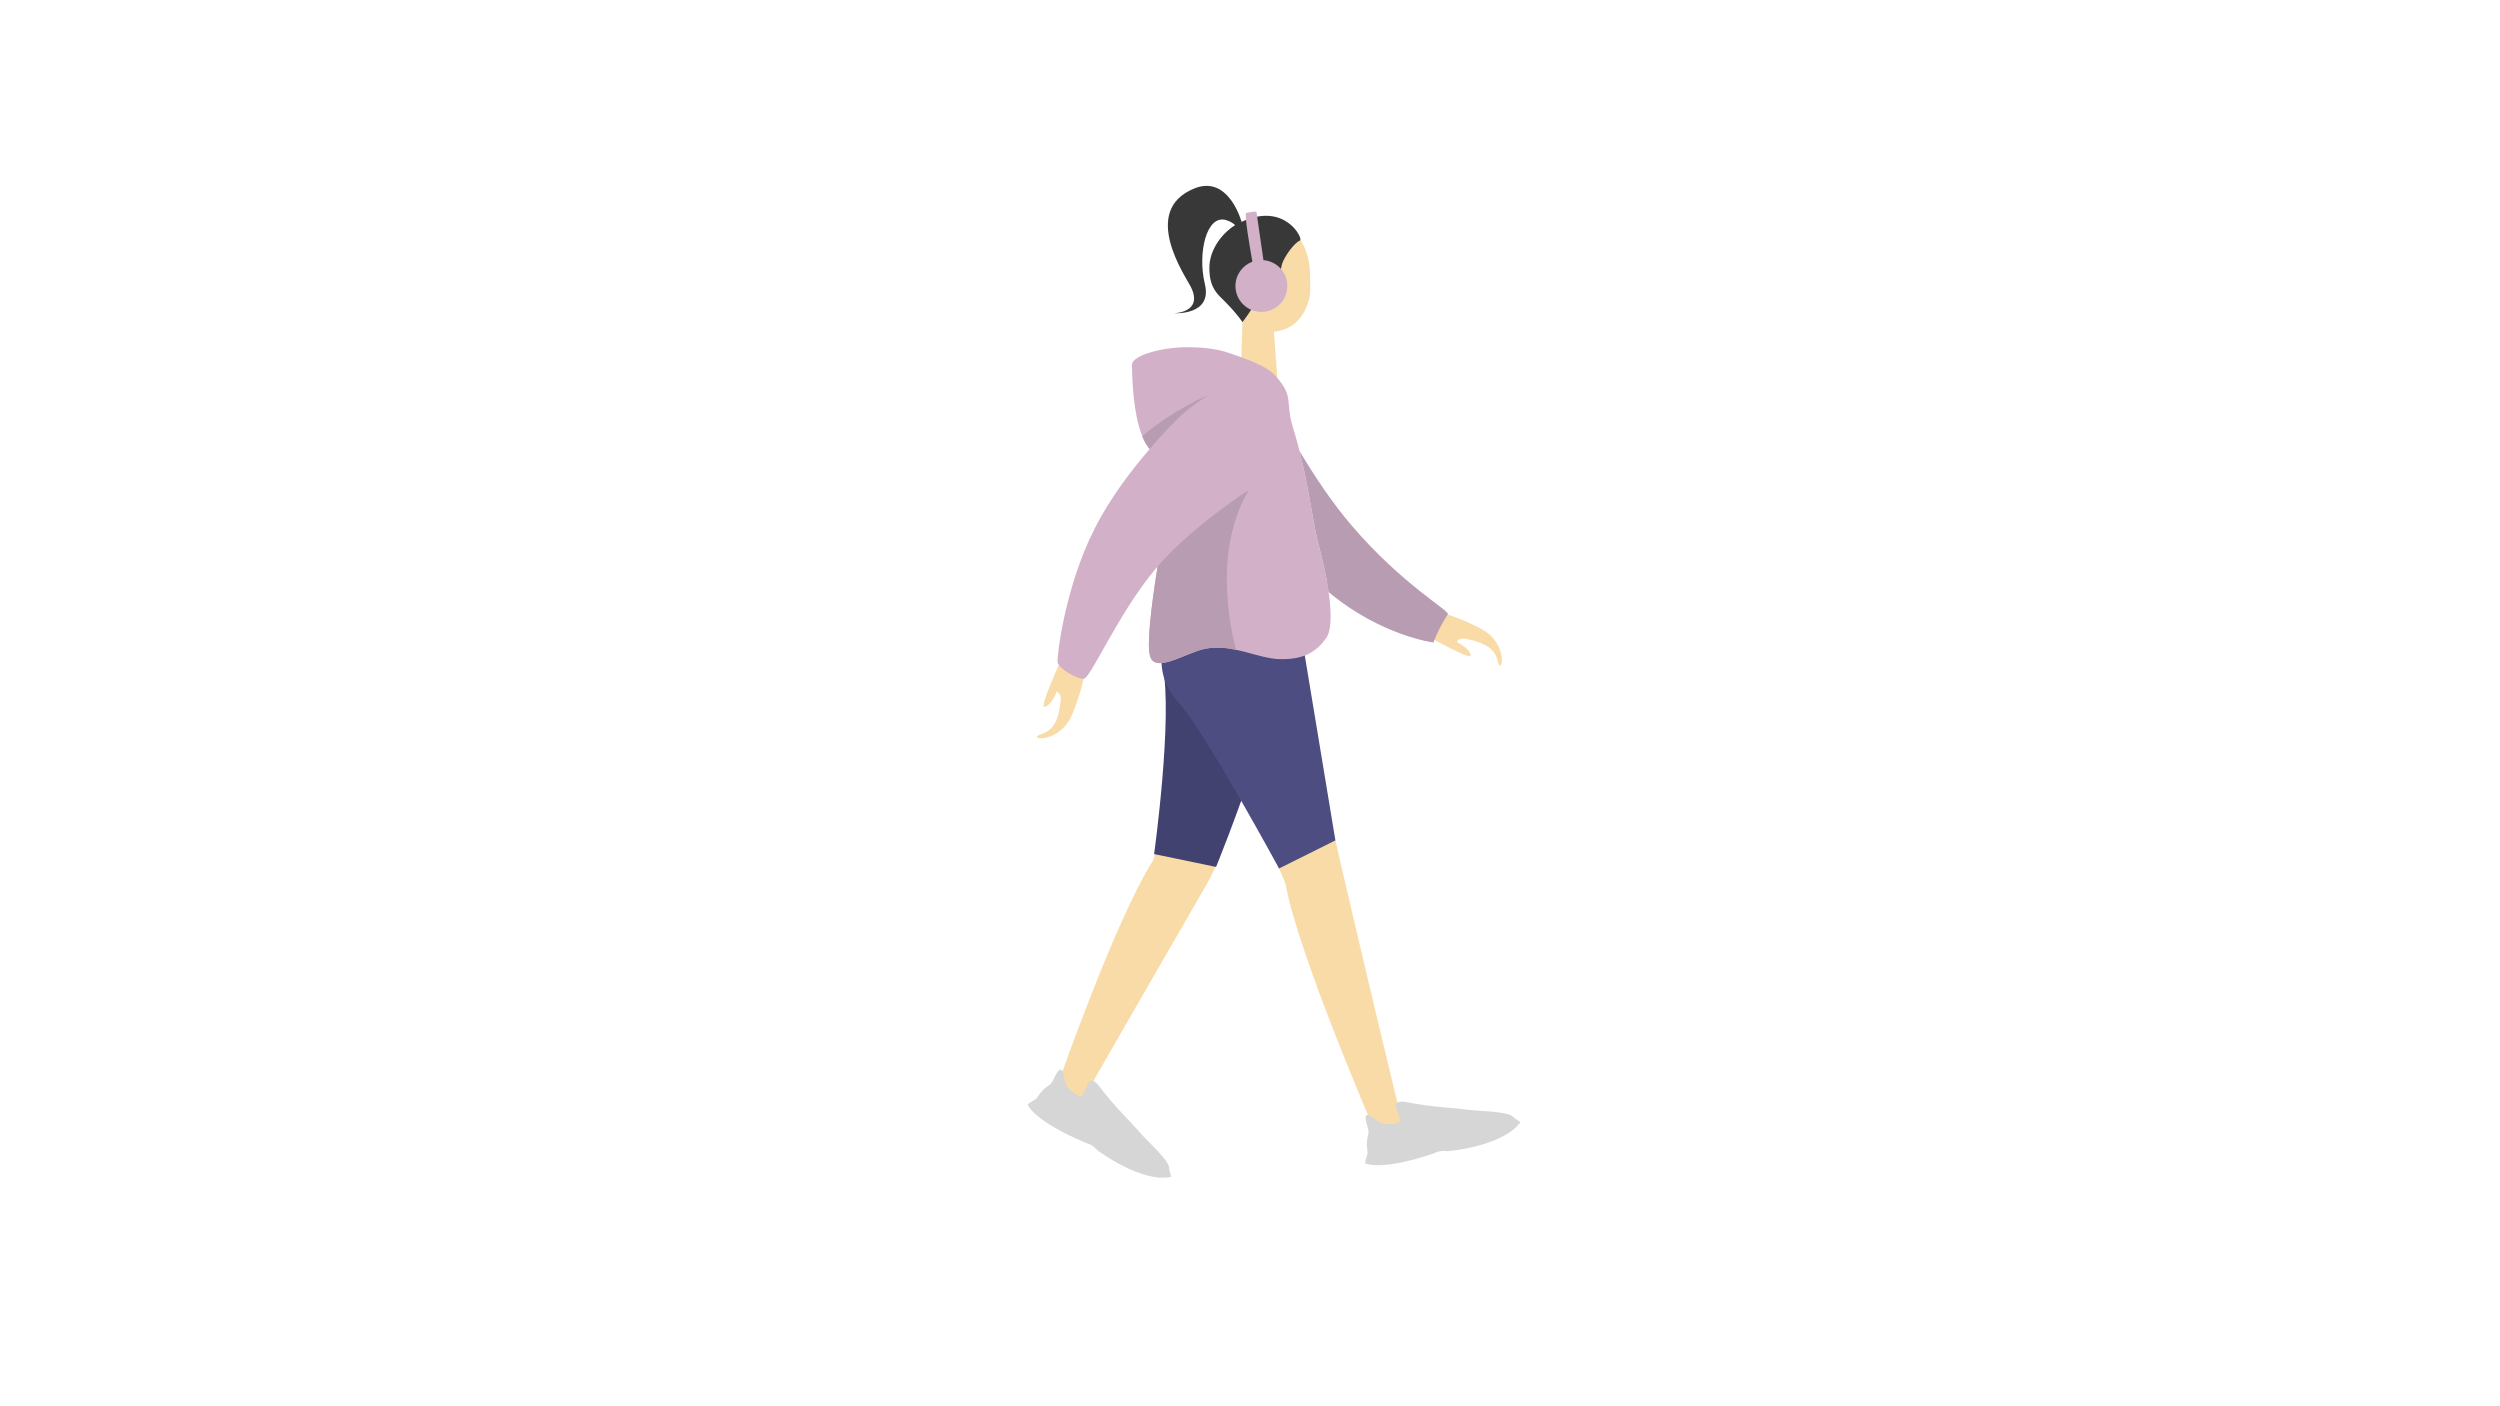<svg xmlns="http://www.w3.org/2000/svg" xmlns:xlink="http://www.w3.org/1999/xlink" width="1920" zoomAndPan="magnify" viewBox="0 0 1440 810" height="1080" preserveAspectRatio="xMidYMid meet" version="1.0"><defs><clipPath id="19a4be4500"><path d="M 786 634 L 875.82 634 L 875.82 672 L 786 672 Z M 786 634 " clip-rule="nonzero"/></clipPath><clipPath id="1ba326df8a"><path d="M 591.043 616 L 675 616 L 675 679 L 591.043 679 Z M 591.043 616 " clip-rule="nonzero"/></clipPath></defs><path fill="#f9dba7" d="M 664.387 495.305 C 666.281 492.371 673.359 396.219 685.07 364.289 L 713.59 364.289 L 738.859 345.941 C 738.859 345.941 761.824 452.043 770.844 491.328 C 779.559 529.27 807.262 646.41 808.34 648.402 C 809.41 650.395 792.523 653.051 792.523 653.051 C 792.523 653.051 747.453 548.895 740.508 509.281 C 740.188 507.441 728.082 480.992 714.895 451.977 C 707.051 485.949 698.855 502.688 695.734 508.141 C 676.383 541.938 621.961 635.594 621.398 637.785 C 620.836 639.977 609.215 624.844 609.215 624.844 C 609.215 624.844 642.602 529.129 664.387 495.305 Z M 664.387 495.305 " fill-opacity="1" fill-rule="nonzero"/><g clip-path="url(#19a4be4500)"><path fill="#d6d6d6" d="M 787.738 649.055 C 783.359 635.855 792.84 645.602 794.449 646.414 C 797.062 647.73 804.641 648.211 806.152 645.758 C 807.703 643.25 798.098 632.215 810.891 634.941 C 823.578 637.648 838.535 638.207 844.602 639.117 C 848.48 639.699 855.375 639.891 860.922 640.469 C 865.234 640.922 870.09 641.719 871.688 643.422 C 872.699 644.5 875.82 646.316 875.82 646.316 C 865.688 660.395 834.105 663.145 833.691 663.09 C 830.887 662.793 828.633 662.914 826.066 664.305 C 794.824 674.879 786.41 670.09 786.41 670.09 C 786.051 668.531 787.93 665.066 787.742 663.848 C 786.199 654.016 789.5 654.355 787.738 649.055 Z M 787.738 649.055 " fill-opacity="1" fill-rule="nonzero"/></g><g clip-path="url(#1ba326df8a)"><path fill="#d6d6d6" d="M 597.129 632.555 C 602.516 624.188 604.758 626.629 606.965 621.5 C 612.469 608.723 613.078 622.293 613.738 623.969 C 614.816 626.688 620.164 632.074 622.926 631.242 C 625.754 630.395 625.906 615.777 633.66 626.293 C 641.348 636.734 652.16 647.07 656.09 651.773 C 658.605 654.777 663.637 659.492 667.395 663.602 C 670.324 666.801 673.418 670.613 673.48 672.945 C 673.523 674.426 674.645 677.848 674.645 677.848 C 657.711 681.664 632.266 662.773 631.992 662.465 C 630.895 661.262 629.832 660.285 628.59 659.547 L 625.48 658.312 C 595.09 645.504 591.98 636.344 591.98 636.344 C 592.75 634.941 596.461 633.59 597.129 632.555 Z M 597.129 632.555 " fill-opacity="1" fill-rule="nonzero"/></g><path fill="#424270" d="M 745.012 338.867 L 679.477 340.941 C 679.477 340.941 665.93 365.609 669.645 383.398 C 675.754 412.684 664.77 491.941 664.77 491.941 L 700.457 499.348 C 700.457 499.348 745.727 389.098 745.012 338.867 Z M 745.012 338.867 " fill-opacity="1" fill-rule="nonzero"/><path fill="#4e4d82" d="M 745.012 337.973 L 769.188 484.066 L 736.738 500.242 C 736.738 500.242 697.875 428.551 681.113 407.266 C 674.852 399.312 666.207 392.637 669.754 368.414 C 671.285 357.945 679.477 340.941 679.477 340.941 " fill-opacity="1" fill-rule="nonzero"/><path fill="#f9dba7" d="M 730.578 127.551 C 745.328 127.551 754.727 142.047 754.609 158.848 C 754.586 161.59 754.977 168.254 754.414 170.789 C 751.684 183.055 744.43 189.957 733.773 191.086 L 735.703 217.195 L 714.715 217.195 L 715.652 184.484 C 709.145 178.004 704.906 167.922 703.875 158.879 C 701.918 141.688 715.832 127.551 730.578 127.551 Z M 730.578 127.551 " fill-opacity="1" fill-rule="nonzero"/><path fill="#383838" d="M 685.891 165.184 C 682.875 159.164 656.578 121.359 687.852 108.586 C 704.215 101.902 712.391 118.867 715.172 127.777 C 740.281 116.023 750.871 137.715 748.824 138.531 C 745.16 139.988 739.598 148.363 738.527 151.855 C 737.457 155.352 737.738 158.648 735.871 158.887 C 733.332 159.215 727.801 155.09 726.195 160.273 C 725.453 162.672 725.863 166.277 727.418 168.836 L 727.414 168.84 C 727.414 168.84 725.785 171.445 721.016 177.949 C 717.637 183.09 715.617 185.559 715.617 185.559 C 715.617 185.559 713.824 182.133 705.559 173.68 C 701.539 169.57 696.27 166.004 696.613 153.289 C 696.773 147.129 700.406 137.27 710.613 130.18 C 710.906 130.008 711.191 129.863 711.48 129.695 C 710.348 128.602 708.723 127.555 706.355 126.809 C 694.98 123.215 689.656 145.789 694.008 163.605 C 698.48 181.918 676.281 180.406 676.281 180.406 C 676.281 180.406 693.375 180.125 685.891 165.184 Z M 685.891 165.184 " fill-opacity="1" fill-rule="nonzero"/><path fill="#d1b0c8" d="M 721.375 150.734 C 720.047 143.344 716.52 123.008 717.82 122.691 C 723.57 121.305 723.719 122.117 723.719 122.117 L 727.754 149.852 C 735.449 150.457 741.508 156.875 741.508 164.719 C 741.508 172.965 734.816 179.645 726.562 179.645 C 718.309 179.645 711.617 172.961 711.617 164.719 C 711.617 158.301 715.68 152.844 721.375 150.734 Z M 721.375 150.734 " fill-opacity="1" fill-rule="nonzero"/><path fill="#f9dba7" d="M 599.484 422.98 C 606.66 420.68 609.652 415.617 610.988 403.203 C 611.305 400.254 609.656 398.812 608.656 398.41 C 606.422 404.383 602.754 407.688 601.277 407.008 C 599.527 406.199 609.496 383.777 609.539 383.715 C 611.672 379.426 611.902 380.402 613.301 377.457 C 616.566 369.582 625.66 382.883 625.66 382.883 L 625.648 382.883 C 625.297 385.461 623.422 397.605 617.691 411.285 C 610.18 429.223 590.758 425.781 599.484 422.98 Z M 599.484 422.98 " fill-opacity="1" fill-rule="nonzero"/><path fill="#f9dba7" d="M 825.113 351.477 L 825.113 351.484 C 827.656 352.066 839.602 355.02 852.73 361.949 C 869.945 371.031 864.77 390.035 862.758 381.102 C 861.59 375.926 858.992 370.863 844.066 367.891 C 841.152 367.309 839.566 368.824 839.078 369.777 C 844.832 372.539 847.801 376.48 846.988 377.891 C 846.027 379.562 824.555 367.633 824.5 367.586 C 820.414 365.078 821.406 364.938 818.59 363.281 C 811.035 359.328 825.113 351.477 825.113 351.477 Z M 825.113 351.477 " fill-opacity="1" fill-rule="nonzero"/><path fill="#d1b0c8" d="M 630.504 304.461 C 638.922 287.855 650.801 271.836 662.199 258.652 C 656.93 252.258 652.422 238.445 652.008 210.164 C 651.93 204.949 668.133 200.277 682.125 200.031 C 694.48 199.812 702.301 201.359 708.211 203.41 C 708.215 203.41 708.223 203.41 708.227 203.41 C 724.883 209.059 731.168 212.418 735.008 216.816 C 745.121 228.414 740.566 230.789 744.176 244.305 C 754.027 276.148 755.266 298.547 759.863 315.246 C 764.113 330.664 769.719 359.004 764.016 367.285 C 757.957 376.082 750.273 379.945 737.223 379.664 C 724.168 379.383 709.371 370.305 693.512 373.848 C 682.488 376.312 665.246 388.141 662.355 377.832 C 660.535 371.352 663.117 348.992 666.77 326.316 C 666.188 326.992 665.609 327.664 665.043 328.344 C 644.09 353.543 628.34 390.348 624.324 390.938 C 620.648 391.48 609.895 385.195 609.18 381.441 C 608.68 378.801 613.188 338.629 630.504 304.461 Z M 630.504 304.461 " fill-opacity="1" fill-rule="nonzero"/><path fill="#b89cb1" d="M 721.559 208.355 L 721.512 207.973 C 721.512 207.973 721.59 208.148 721.711 208.418 C 721.66 208.395 721.609 208.375 721.559 208.355 Z M 721.559 208.355 " fill-opacity="1" fill-rule="nonzero"/><path fill="#b89cb1" d="M 833.941 353.867 C 828.52 362 825.668 370.102 825.668 370.102 C 825.668 370.102 795.469 366.25 765.285 341.023 C 763.98 331.82 761.789 322.215 759.867 315.242 C 756.051 301.391 754.531 283.598 748.508 259.758 C 757.18 274.332 767.426 289.707 778.461 302.602 C 808.094 337.238 835.32 351.797 833.941 353.867 Z M 833.941 353.867 " fill-opacity="1" fill-rule="nonzero"/><path fill="#b89cb1" d="M 661.879 366.695 C 661.902 366.176 661.934 365.645 661.965 365.105 C 661.973 365 661.98 364.895 661.984 364.789 C 662.016 364.266 662.055 363.73 662.09 363.188 C 662.102 363.059 662.109 362.93 662.117 362.801 C 662.156 362.254 662.203 361.695 662.246 361.129 C 662.258 361.012 662.27 360.895 662.277 360.777 C 662.328 360.188 662.379 359.59 662.434 358.977 C 662.445 358.895 662.453 358.812 662.461 358.73 C 662.84 354.613 663.359 350.074 663.984 345.297 C 664 345.164 664.02 345.031 664.035 344.898 C 664.125 344.23 664.211 343.555 664.305 342.875 C 664.332 342.68 664.359 342.484 664.387 342.285 C 664.477 341.633 664.566 340.98 664.656 340.32 C 664.691 340.098 664.723 339.871 664.754 339.641 C 664.844 338.992 664.938 338.34 665.035 337.68 C 665.066 337.461 665.098 337.238 665.129 337.016 C 665.227 336.34 665.328 335.66 665.43 334.977 C 665.457 334.797 665.484 334.613 665.512 334.43 C 665.617 333.715 665.727 332.996 665.836 332.273 C 665.855 332.148 665.875 332.023 665.895 331.902 C 666.18 330.035 666.504 328.152 666.805 326.277 C 684.125 306.297 709.387 288.77 719.246 282.285 C 698.672 316.949 708.738 362.277 711.957 374.289 C 706.004 373.043 699.844 372.434 693.512 373.848 C 687.777 375.133 680.355 378.945 674.152 380.859 C 673.555 381.047 672.969 381.211 672.395 381.355 C 672.387 381.359 672.379 381.359 672.371 381.363 C 671.227 381.652 670.137 381.852 669.125 381.934 C 669.109 381.934 669.09 381.938 669.074 381.938 C 667.547 382.055 666.195 381.906 665.09 381.367 C 665.09 381.367 665.086 381.367 665.086 381.363 C 664.348 381.008 663.719 380.477 663.223 379.738 C 662.723 378.625 662.289 377.223 661.953 375.488 C 661.949 375.469 661.949 375.445 661.949 375.426 C 661.723 373.262 661.715 370.348 661.875 366.875 C 661.875 366.812 661.875 366.754 661.879 366.695 Z M 661.879 366.695 " fill-opacity="1" fill-rule="nonzero"/><path fill="#b89cb1" d="M 662.188 258.641 C 660.523 256.48 659.566 255.34 657.977 251.254 C 674.711 236.723 695.762 227.594 695.762 227.594 C 695.762 227.594 686.316 234.074 683.648 236.316 C 677.719 241.297 668.477 251.25 662.188 258.641 Z M 662.188 258.641 " fill-opacity="1" fill-rule="nonzero"/></svg>